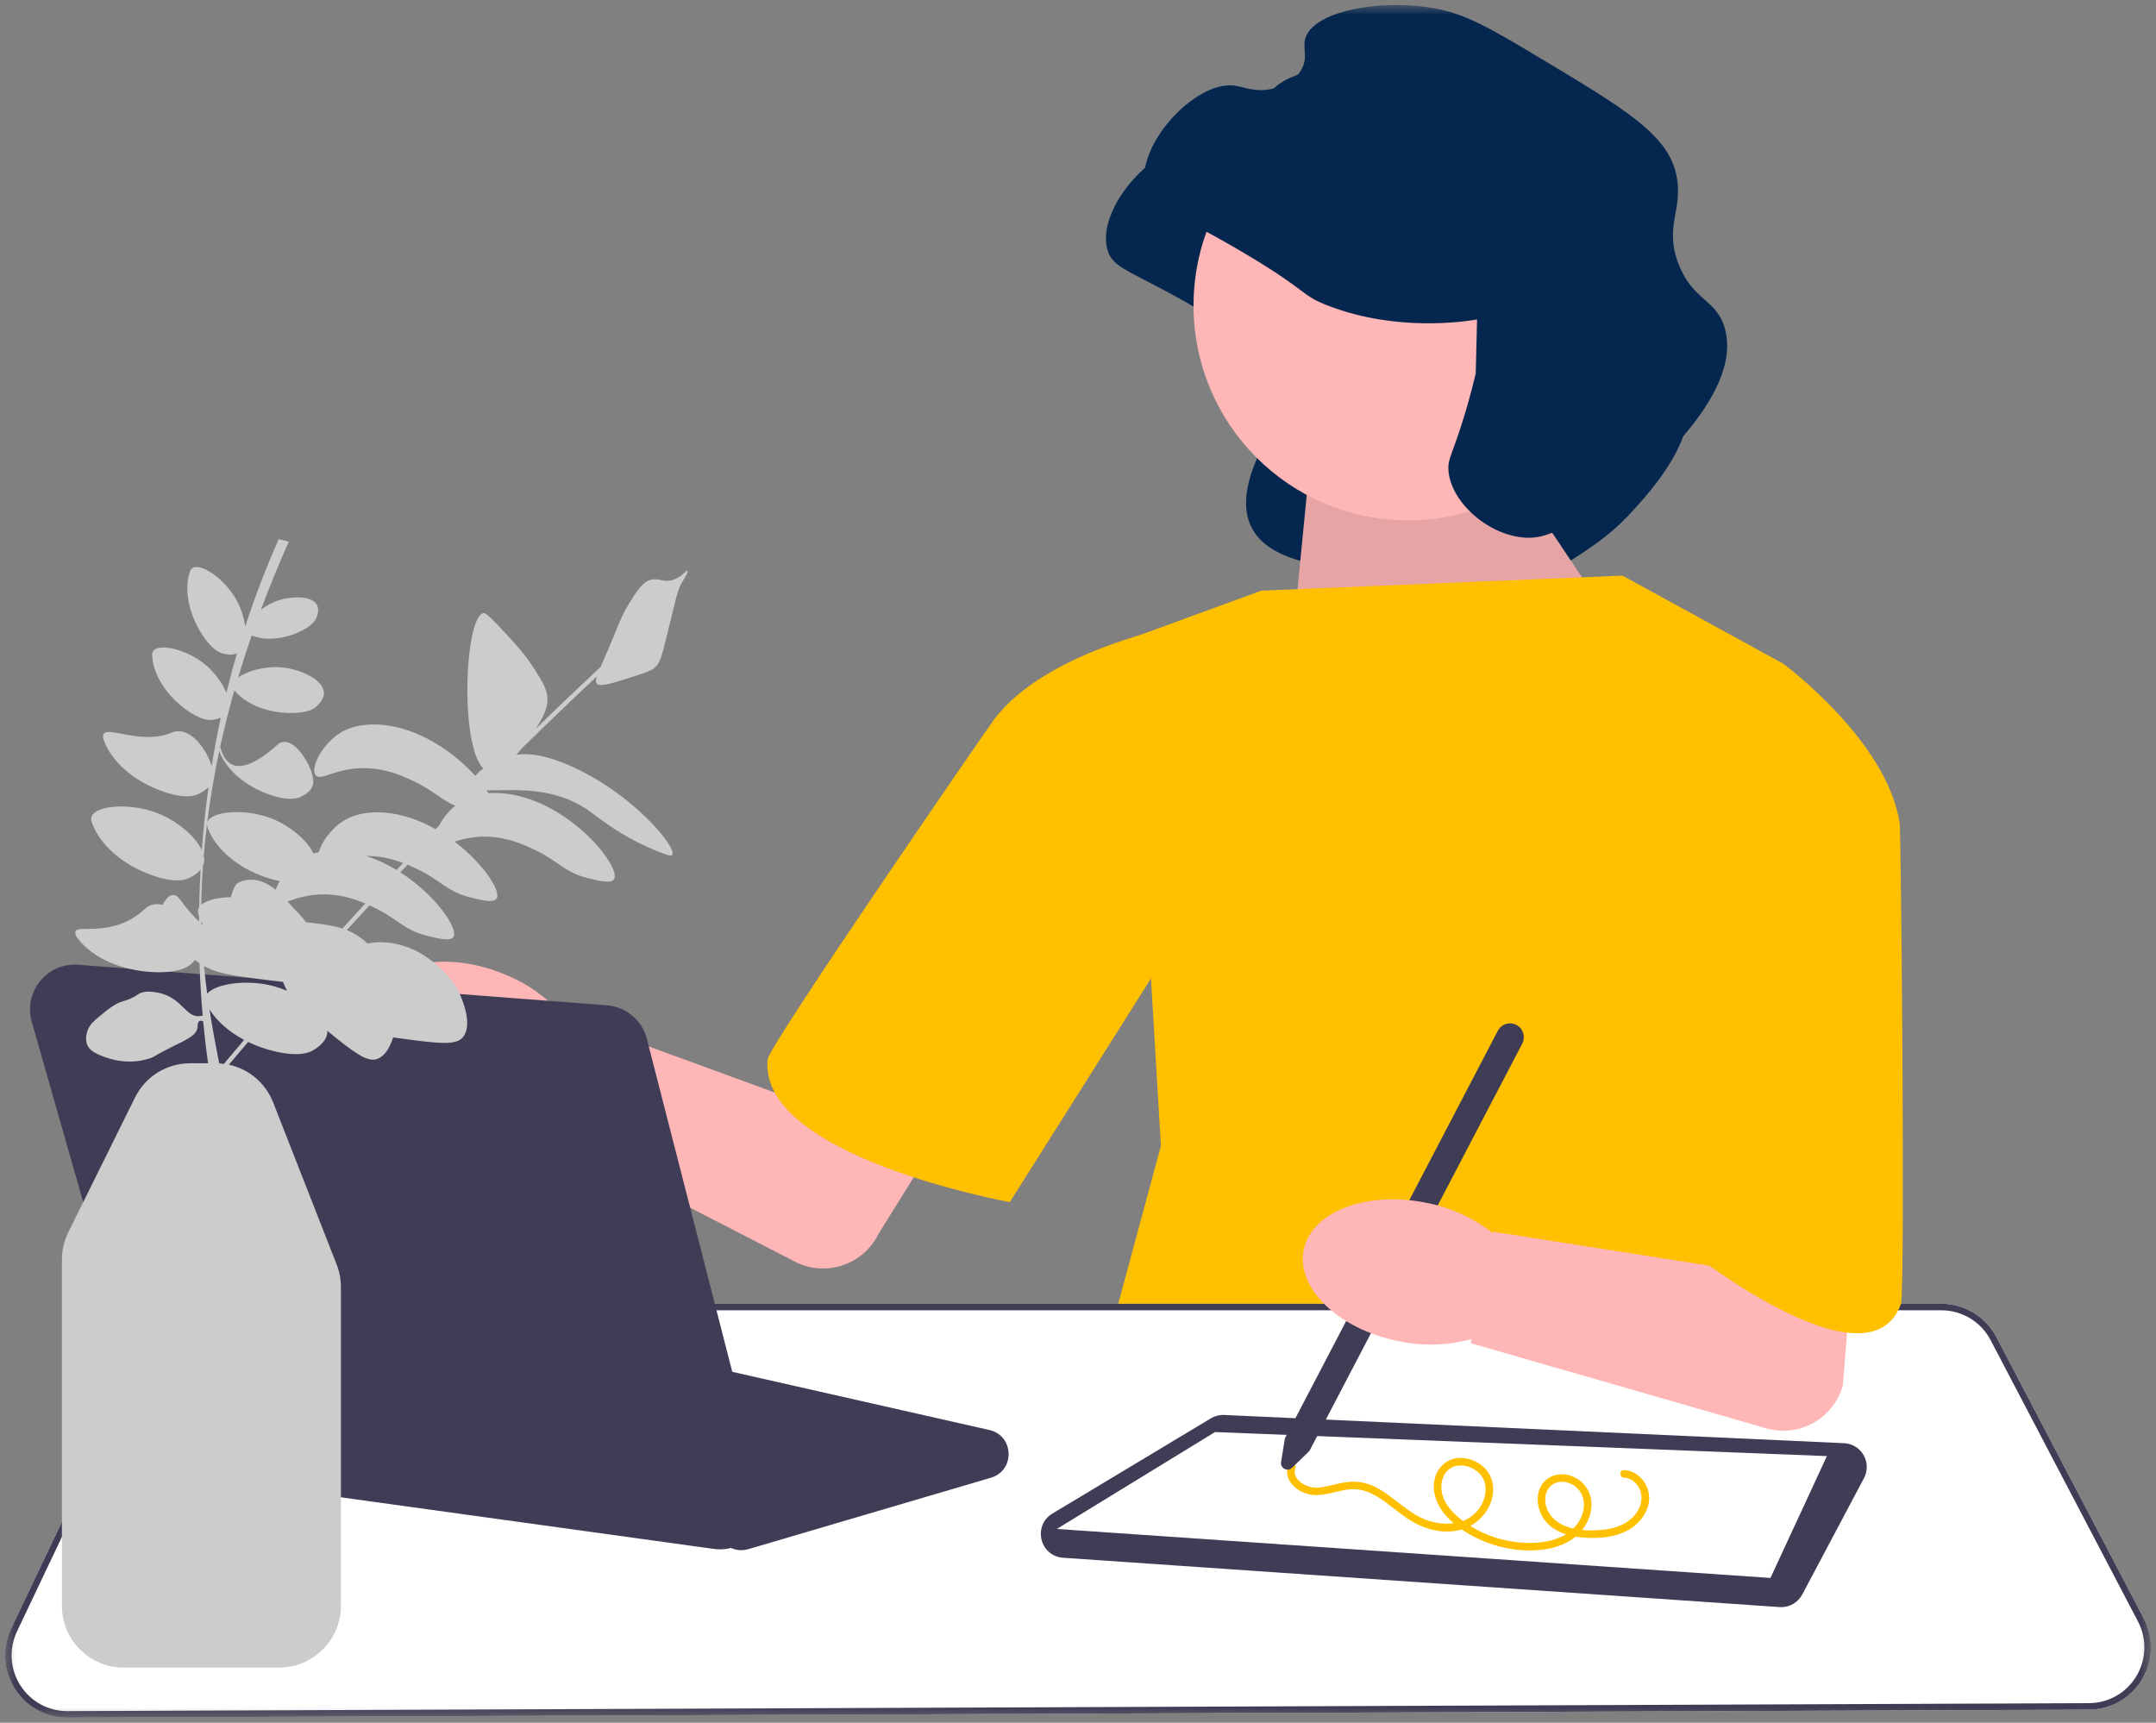 <svg width="214" height="171" viewBox="0 0 214 171" fill="none" xmlns="http://www.w3.org/2000/svg">
<rect x="0" y="0" width="214" height="171" fill="#808080" stroke="none"/>
<g clip-path="url(#clip0_288_2017)">
<mask id="mask0_288_2017" style="mask-type:luminance" maskUnits="userSpaceOnUse" x="0" y="0" width="214" height="171">
<path d="M213.5 0.5H0.5V170.5H213.5V0.5Z" fill="white"/>
</mask>
<g mask="url(#mask0_288_2017)">
<path d="M142.82 37.737C142.789 37.742 142.742 37.75 142.685 37.76C141.577 37.943 134.875 38.979 128.119 36.401C125.257 35.309 126.233 35.037 119.859 31.241C112.385 26.79 110.467 26.822 109.911 24.746C108.8 20.602 114.734 14.088 118.661 14.517C119.695 14.63 120.803 15.247 122.525 14.829C122.903 14.737 124.56 14.334 125.368 12.961C126.088 11.736 125.478 10.852 125.768 9.847C126.528 7.21 132.868 5.894 138.426 6.824C141.622 7.359 144.109 8.819 148.951 11.717C157.379 16.762 161.593 19.285 162.54 23.15C163.438 26.813 161.283 28.391 162.85 32.312C164.309 35.963 166.627 35.72 167.424 38.673C168.708 43.426 163.945 48.642 161.961 50.815C159.785 53.198 157.705 54.505 154.943 56.241C151.476 58.42 149.743 59.509 147.659 59.399C143.881 59.198 132.653 59.882 132.507 56.75C132.452 55.577 118.835 56.538 125.54 43.904C126.362 42.354 142.473 44.009 142.686 43.119" fill="#05264E"/>
<path d="M149.34 45.822L160.921 63.121L127.679 69.854L129.796 48.195L149.34 45.822Z" fill="#FFB6B6"/>
<path opacity="0.1" d="M149.34 45.822L160.921 63.121L127.679 69.854L129.796 48.195L149.34 45.822Z" fill="black"/>
<path d="M125.189 58.633L161.043 57.137L176.978 65.865L176.231 121.97L192.913 153.638L108.756 137.679L115.229 113.741L112.242 63.371L125.189 58.633Z" fill="#FFC000"/>
<path d="M1.466 167.627C0.321 165.82 0.186 163.588 1.104 161.655L14.75 132.94C15.769 130.797 17.958 129.413 20.328 129.413H192.689C194.993 129.413 197.089 130.682 198.159 132.725L212.786 160.649C213.797 162.579 213.731 164.846 212.608 166.713C211.486 168.581 209.517 169.7 207.34 169.709L6.706 170.5H6.681C4.554 170.5 2.606 169.427 1.466 167.627Z" fill="white"/>
<path d="M1.466 167.627C0.321 165.82 0.186 163.588 1.104 161.655L14.75 132.94C15.769 130.797 17.958 129.413 20.328 129.413H192.689C194.993 129.413 197.089 130.682 198.159 132.725L212.786 160.649C213.797 162.579 213.731 164.846 212.608 166.713C211.486 168.581 209.517 169.7 207.34 169.709L6.706 170.5H6.681C4.554 170.5 2.606 169.427 1.466 167.627ZM20.328 130.062C18.207 130.062 16.247 131.301 15.336 133.219L1.69 161.934C0.868 163.664 0.988 165.662 2.013 167.28C3.034 168.891 4.777 169.851 6.681 169.851H6.703L207.338 169.06C209.286 169.052 211.048 168.05 212.053 166.378C213.057 164.707 213.117 162.678 212.212 160.951L197.585 133.027C196.628 131.198 194.752 130.062 192.689 130.062H20.328Z" fill="#3F3D56"/>
<path d="M176.642 159.523L105.513 154.625C104.463 154.553 103.626 153.844 103.38 152.819C103.134 151.794 103.558 150.781 104.461 150.239L120.189 140.787C120.589 140.547 121.047 140.431 121.511 140.453L183.037 143.254C183.85 143.291 184.577 143.735 184.981 144.444C185.384 145.152 185.397 146.005 185.015 146.725L178.889 158.273C178.478 159.048 177.672 159.528 176.804 159.528C176.751 159.528 176.696 159.526 176.642 159.523Z" fill="#3F3D56"/>
<path d="M104.896 151.768L175.733 156.63L181.335 144.536L120.596 142.151L104.896 151.768Z" fill="white"/>
<path d="M139.755 51.649C151.511 51.649 161.041 42.105 161.041 30.331C161.041 18.558 151.511 9.013 139.755 9.013C127.998 9.013 118.468 18.558 118.468 30.331C118.468 42.105 127.998 51.649 139.755 51.649Z" fill="#FFB6B6"/>
<path d="M146.611 31.711C146.58 31.716 146.533 31.724 146.476 31.733C145.368 31.917 138.666 32.953 131.91 30.375C129.048 29.283 130.024 29.011 123.65 25.215C116.176 20.764 114.258 20.795 113.702 18.72C112.591 14.576 118.525 8.062 122.452 8.491C123.486 8.604 124.594 9.221 126.316 8.802C126.694 8.71 128.351 8.308 129.159 6.934C129.879 5.709 129.269 4.826 129.559 3.821C130.319 1.184 136.659 -0.132 142.217 0.798C145.413 1.332 147.9 2.793 152.742 5.691C161.17 10.736 165.384 13.259 166.331 17.123C167.229 20.787 165.074 22.365 166.641 26.286C168.1 29.937 170.418 29.693 171.215 32.647C172.499 37.4 167.736 42.616 165.752 44.789C163.576 47.172 161.496 48.479 158.734 50.215C155.267 52.394 153.534 53.483 151.45 53.372C147.672 53.171 143.913 49.742 143.767 46.611C143.712 45.437 144.201 45.086 145.411 41.051C145.915 39.37 146.264 37.983 146.477 37.093" fill="#05264E"/>
<path d="M161.2 145.927C162.57 145.981 163.612 147.21 163.688 148.542C163.766 149.923 162.807 151.196 161.654 151.854C160.304 152.625 158.618 152.749 157.098 152.616C155.731 152.497 154.243 152.071 153.363 150.94C152.622 149.988 152.35 148.551 152.98 147.471C153.604 146.4 154.932 146.104 156.043 146.534C157.218 146.988 157.957 148.059 157.965 149.324C157.973 150.727 157.164 152.023 156.029 152.798C154.805 153.634 153.264 153.903 151.807 153.9C150.22 153.896 148.639 153.563 147.179 152.943C145.81 152.362 144.443 151.525 143.465 150.388C142.548 149.321 141.999 147.842 142.508 146.458C142.925 145.324 143.98 144.628 145.189 144.724C146.295 144.812 147.414 145.455 147.905 146.479C148.459 147.634 148.21 149.019 147.505 150.052C146.691 151.244 145.404 151.914 143.975 152.011C142.455 152.114 140.949 151.573 139.698 150.736C138.539 149.962 137.521 148.97 136.278 148.326C135.679 148.015 135.028 147.818 134.35 147.819C133.488 147.82 132.658 148.104 131.819 148.269C131.108 148.408 130.375 148.489 129.673 148.262C129.072 148.067 128.51 147.71 128.132 147.198C127.774 146.714 127.649 146.107 127.851 145.532C128.01 145.081 128.732 145.275 128.572 145.731C128.201 146.782 129.473 147.555 130.363 147.651C131.038 147.725 131.735 147.529 132.386 147.377C133.065 147.218 133.759 147.055 134.461 147.072C136.949 147.133 138.593 149.263 140.598 150.418C142.706 151.632 145.794 151.717 147.085 149.304C147.554 148.427 147.651 147.262 147.006 146.443C146.47 145.761 145.516 145.352 144.652 145.485C143.567 145.651 143.027 146.686 143.066 147.715C143.114 148.974 143.991 149.997 144.926 150.752C147.006 152.431 149.766 153.286 152.427 153.136C153.676 153.065 155.003 152.74 155.973 151.907C156.811 151.188 157.383 150.018 157.181 148.897C157.007 147.927 156.195 147.192 155.214 147.094C154.21 146.994 153.425 147.708 153.38 148.712C153.33 149.842 154 150.785 154.971 151.299C156.071 151.882 157.404 151.954 158.623 151.891C159.917 151.823 161.266 151.481 162.172 150.495C162.944 149.653 163.237 148.404 162.525 147.429C162.211 146.999 161.739 146.697 161.2 146.675C160.721 146.656 160.719 145.908 161.2 145.927Z" fill="#FFC000"/>
<path d="M127.157 145.126L127.538 142.767L148.67 102.317C149.02 101.647 149.85 101.387 150.519 101.738C151.188 102.088 151.447 102.919 151.097 103.589L129.974 144.021L128.247 145.697C128.043 145.894 127.748 145.937 127.497 145.805C127.245 145.673 127.112 145.406 127.157 145.126Z" fill="#3F3D56"/>
<path d="M141.562 119.39C143.946 119.84 146.188 120.855 148.1 122.35L148.208 122.373L148.23 122.266L171.261 125.879L169.593 95.199L187.048 85.624L182.922 137.484C182.028 140.796 178.596 142.73 175.306 141.776L145.988 133.33L146.061 132.969L145.958 132.942C143.615 133.574 141.155 133.636 138.783 133.121C132.833 131.915 128.632 127.863 129.398 124.071C130.165 120.279 135.61 118.183 141.562 119.39Z" fill="#FFB6B6"/>
<path d="M157.308 71.35L176.978 65.864C176.978 65.864 187.311 73.47 188.556 81.699C188.704 82.677 189.115 128.265 188.68 129.45C185.463 138.232 167.766 124.214 167.766 124.214L157.308 71.35Z" fill="#FFC000"/>
<path d="M71.989 153.286L69.95 151.536C69.647 151.275 69.278 151.102 68.883 151.036L23.447 143.452C22.41 143.279 21.644 142.529 21.448 141.495C21.252 140.46 21.69 139.481 22.591 138.939L38.801 129.199C39.343 128.874 39.98 128.771 40.597 128.911L98.206 141.945C99.326 142.199 100.073 143.105 100.11 144.254C100.146 145.404 99.458 146.356 98.357 146.681L74.269 153.776C74.041 153.843 73.808 153.876 73.577 153.876C73.002 153.876 72.439 153.672 71.989 153.286Z" fill="#3F3D56"/>
<path d="M50.109 96.722C52.361 97.625 54.364 99.056 55.951 100.893L56.052 100.937L56.094 100.836L77.992 108.846L101.373 70.933L114.298 78.956L87.189 122.492C85.672 125.568 81.931 126.801 78.887 125.227L51.756 111.257L51.898 110.916L51.803 110.869C49.382 111.036 46.956 110.619 44.728 109.654C39.124 107.318 35.785 102.528 37.271 98.956C38.756 95.384 44.503 94.384 50.109 96.722Z" fill="#FFB6B6"/>
<path d="M126.454 77.778L116.112 62.29C116.112 62.29 103.806 64.73 98.737 71.325C98.103 72.149 76.337 103.763 76.197 105.143C75.216 114.801 100.231 119.326 100.231 119.326L126.454 77.778Z" fill="#FFC000"/>
<path d="M70.864 153.751L18.781 146.542C17.038 146.301 15.599 145.05 15.115 143.355L3.153 101.425C2.748 100.004 3.05 98.533 3.983 97.388C4.916 96.243 6.295 95.651 7.767 95.764L60.241 99.79C62.139 99.935 63.733 101.274 64.206 103.121L75.778 148.234C76.147 149.674 75.778 151.195 74.79 152.305C73.939 153.26 72.733 153.793 71.475 153.793C71.273 153.793 71.068 153.78 70.864 153.751Z" fill="#3F3D56"/>
<path d="M59.255 67.868C59.559 68.203 60.664 67.861 62.861 67.164C64.531 66.634 64.788 66.442 64.947 66.303C65.506 65.817 65.652 65.306 66.205 63.049C67.198 58.996 67.229 58.594 67.739 57.734C67.914 57.438 68.358 56.732 68.25 56.644C68.138 56.554 67.659 57.29 66.772 57.568C65.907 57.839 65.518 57.405 64.78 57.516C63.825 57.658 63.258 58.566 62.368 60.035C61.58 61.336 61.481 61.86 60.376 64.445C60.063 65.177 59.811 65.744 59.618 66.192C57.449 68.219 55.297 70.274 53.166 72.346C53.207 72.283 53.245 72.224 53.279 72.172C54.223 70.72 54.352 69.942 54.338 69.358C54.316 68.413 53.865 67.694 52.965 66.293C52.082 64.92 51.246 64.014 50.239 62.933C48.919 61.516 48.258 60.807 47.995 60.854C46.118 61.187 45.616 73.992 47.978 76.282C47.647 76.519 47.372 76.768 47.173 77.012C45.151 74.763 41.686 72.251 37.848 71.941C35.482 71.751 34.176 72.494 33.77 72.75C31.893 73.93 30.778 76.293 31.338 76.96C31.861 77.582 33.37 76.168 36.328 76.246C38.392 76.3 40.005 77.05 40.962 77.496C42.97 78.43 43.704 79.348 45.185 79.977C44.491 80.549 43.941 81.264 43.596 81.931C43.476 82.055 43.357 82.179 43.237 82.302C41.71 81.44 39.989 80.808 38.186 80.662C35.82 80.472 34.514 81.215 34.108 81.471C32.843 82.266 31.927 83.598 31.633 84.586C31.442 84.625 31.264 84.669 31.102 84.716C30.528 83.418 28.822 82.05 27.235 81.36C24.504 80.173 20.956 80.488 20.577 81.617C20.565 81.653 20.562 81.688 20.556 81.724C20.856 79.305 21.262 76.902 21.77 74.517C21.787 74.585 21.809 74.654 21.838 74.727C22.512 76.423 24.334 78.05 26.817 78.895C28.766 79.558 29.582 79.214 29.79 79.118C29.988 79.026 30.844 78.659 31.053 77.927C31.442 76.571 29.062 72.564 27.56 73.908C22.736 78.227 22.074 74.73 21.853 74.141C22.263 72.256 22.735 70.381 23.265 68.517C23.274 68.529 23.282 68.54 23.291 68.552C24.345 69.832 26.373 70.733 28.757 70.773C30.627 70.805 31.239 70.28 31.392 70.139C31.537 70.005 32.176 69.448 32.154 68.757C32.115 67.475 29.838 66.432 28.017 66.251C26.338 66.084 24.53 66.599 23.634 67.25C24.051 65.855 24.499 64.465 24.977 63.081C26.203 63.582 27.938 63.515 29.642 62.752C31.048 62.122 31.322 61.518 31.387 61.36C31.449 61.209 31.731 60.571 31.475 60.063C30.999 59.121 28.939 59.137 27.517 59.637C26.932 59.844 26.376 60.161 25.899 60.519C26.747 58.251 27.671 56 28.664 53.764L27.668 53.515C26.399 56.37 25.292 59.263 24.341 62.188C24.223 61.33 23.926 60.416 23.536 59.674C22.388 57.491 19.937 55.853 19.108 56.385C18.942 56.491 18.873 56.664 18.81 56.87C18.302 58.528 18.684 60.82 20.022 62.925C21.073 64.578 21.881 64.81 22.092 64.862C22.27 64.907 22.957 65.097 23.521 64.852C23.142 66.155 22.791 67.463 22.471 68.778C22.085 67.82 21.326 66.799 20.523 66.094C18.672 64.466 15.798 63.815 15.214 64.608C15.097 64.767 15.094 64.954 15.108 65.169C15.226 66.899 16.402 68.902 18.404 70.389C19.975 71.556 20.813 71.483 21.029 71.456C21.155 71.441 21.539 71.403 21.908 71.235C21.565 72.832 21.265 74.437 21.006 76.049C20.488 74.246 18.727 71.997 17.065 72.712C14.116 73.982 10.649 72.032 10.268 72.885C10.168 73.106 10.251 73.335 10.345 73.584C11.11 75.582 13.22 77.517 16.117 78.545C18.391 79.352 19.353 78.962 19.598 78.853C19.76 78.78 20.295 78.557 20.693 78.141C20.407 80.212 20.187 82.294 20.032 84.384C19.418 83.039 17.686 81.623 16.064 80.893C13.22 79.612 9.501 79.892 9.088 81.069C9.005 81.305 9.07 81.532 9.168 81.787C9.952 83.838 12.118 85.824 15.092 86.88C17.426 87.708 18.413 87.308 18.664 87.195C18.848 87.113 19.495 86.842 19.908 86.328C19.855 87.294 19.814 88.262 19.788 89.232C19.781 89.508 19.777 89.784 19.771 90.061C19.738 90.115 19.709 90.17 19.689 90.228C19.61 90.465 19.664 90.693 19.757 90.942C19.755 91.118 19.754 91.293 19.753 91.469C19.233 90.996 18.612 90.286 17.865 89.274C17.192 88.361 16.552 89.031 16.141 89.808C15.497 89.665 14.882 89.754 14.399 90.206C11.158 93.238 7.523 91.629 7.472 92.533C7.457 92.794 7.597 93.001 7.773 93.226C9.188 95.037 11.966 96.357 15.266 96.496C17.856 96.606 18.721 95.901 18.937 95.711C19.014 95.645 19.184 95.501 19.369 95.299C19.517 95.417 19.662 95.525 19.806 95.623C19.863 97.359 19.965 99.092 20.116 100.822C19.994 100.833 19.876 100.854 19.788 100.863C18.534 100.991 18.111 99.296 16.216 98.676C15.586 98.471 14.374 98.246 13.735 98.676C13.643 98.738 13.329 98.971 12.842 99.173C12.554 99.293 12.334 99.348 12.246 99.372C11.469 99.585 10.749 100.169 10.262 100.564C9.346 101.307 8.889 101.679 8.674 102.353C8.606 102.566 8.416 103.163 8.674 103.745C8.796 104.02 9.078 104.429 10.162 104.838C10.807 105.081 12.686 105.791 14.926 105.037C15.436 104.865 15.046 104.927 17.01 103.944C18.554 103.17 19.458 102.801 19.59 102.055C19.637 101.793 19.59 101.474 19.788 101.36C19.899 101.296 20.033 101.327 20.166 101.375C20.296 102.766 20.458 104.155 20.655 105.541H18.887C16.541 105.541 14.435 106.849 13.393 108.955L6.782 122.313C6.364 123.156 6.144 124.099 6.144 125.04V159.387C6.144 162.774 8.895 165.529 12.276 165.529H27.708C31.089 165.529 33.84 162.774 33.84 159.387V127.76C33.84 126.989 33.698 126.234 33.416 125.516L27.116 109.439C26.351 107.489 24.696 106.11 22.718 105.683C23.352 104.929 23.988 104.177 24.628 103.426C25.435 103.816 26.322 104.136 27.276 104.36C29.8 104.955 30.782 104.425 31.03 104.279C31.267 104.14 32.295 103.575 32.47 102.633C32.488 102.532 32.495 102.43 32.494 102.327C35.079 104.431 36.428 105.469 37.413 105.123C38.26 104.826 38.743 103.851 39.02 102.977C39.31 103.017 39.616 103.058 39.943 103.102C43.484 103.575 45.268 103.795 45.95 102.955C46.895 101.793 45.998 99.551 45.751 98.934C45.214 97.591 44.388 96.774 43.875 96.277C43.208 95.632 41.309 93.793 38.318 93.548C37.668 93.494 37.084 93.535 36.489 93.66C36.282 93.47 36.063 93.284 35.822 93.107C35.364 92.77 34.91 92.521 34.422 92.326C35.171 91.505 35.921 90.686 36.675 89.871C36.795 89.925 36.908 89.978 37.012 90.026C39.482 91.175 40.025 92.3 42.401 92.893C43.478 93.161 44.698 93.466 45 93.008C45.537 92.196 43.259 88.853 39.739 86.591C39.977 86.339 40.215 86.088 40.453 85.837C40.775 85.972 41.058 86.104 41.3 86.216C43.77 87.365 44.313 88.49 46.688 89.083C47.766 89.351 48.986 89.656 49.288 89.198C49.767 88.473 48.005 85.733 45.12 83.544C45.912 83.292 46.963 83.012 48.324 83.048C50.388 83.102 52.001 83.852 52.958 84.298C55.428 85.447 55.971 86.572 58.346 87.164C59.424 87.433 60.644 87.737 60.946 87.279C61.744 86.072 56.326 79.266 49.844 78.743C49.341 78.703 48.889 78.706 48.48 78.737C48.424 78.643 48.362 78.547 48.298 78.449C50.491 78.519 54.773 77.891 58.419 80.454C59.47 81.194 61.511 82.932 64.929 84.36C66.021 84.817 66.57 85.041 66.721 84.854C67.263 84.183 62.761 78.66 56.427 75.94C53.916 74.861 52.364 74.759 51.26 74.923C51.43 74.728 51.596 74.528 51.756 74.327C54.222 71.904 56.719 69.507 59.239 67.142C59.117 67.52 59.121 67.721 59.255 67.868ZM27.604 98.019C24.818 97.115 21.445 97.601 20.566 98.628C20.442 97.717 20.334 96.805 20.245 95.891C21.514 96.601 22.838 96.791 25.35 97.127C26.42 97.27 27.327 97.389 28.095 97.464C28.198 97.744 28.308 97.996 28.435 98.236C28.45 98.264 28.466 98.291 28.481 98.318L28.459 98.344C28.172 98.22 27.886 98.11 27.604 98.019ZM20.203 85.783C20.282 85.519 20.284 85.238 20.223 84.948C20.31 83.898 20.418 82.851 20.546 81.808C20.543 81.967 20.593 82.127 20.662 82.301C21.437 84.249 23.529 86.118 26.382 87.088C26.914 87.269 27.37 87.383 27.763 87.453C27.59 87.755 27.458 88.049 27.37 88.321C26.398 87.538 25.146 86.97 23.726 87.573C23.339 87.737 23.11 88.338 22.91 89.057C21.599 89.079 20.502 89.354 19.98 89.817C19.983 89.624 19.982 89.431 19.987 89.237C20.016 88.133 20.071 87.032 20.147 85.935C20.168 85.885 20.187 85.835 20.203 85.783ZM19.984 91.463C20.04 91.579 20.102 91.695 20.166 91.809C20.108 91.766 20.048 91.72 19.987 91.67C19.985 91.601 19.985 91.532 19.984 91.463ZM22.224 105.598C22.071 105.578 21.917 105.563 21.761 105.554C21.402 103.769 21.07 101.984 20.793 100.197C21.523 101.357 22.714 102.419 24.232 103.224C23.558 104.014 22.891 104.805 22.224 105.598ZM33.981 92.168C33.031 91.862 31.917 91.716 30.374 91.537C29.983 90.993 29.58 90.591 29.282 90.303C29.12 90.147 28.873 89.837 28.552 89.474C29.383 89.207 30.625 88.731 32.378 88.777C33.972 88.819 35.295 89.275 36.257 89.686C35.495 90.51 34.737 91.338 33.981 92.168ZM39.365 86.357C38.432 85.792 37.419 85.308 36.354 84.968C36.457 84.967 36.559 84.964 36.666 84.967C37.988 85.002 39.123 85.322 40.021 85.664C39.802 85.895 39.583 86.125 39.365 86.357Z" fill="#CCCCCC"/>
</g>
</g>
<defs>
<clipPath id="clip0_288_2017">
<rect width="213" height="170" fill="white" transform="translate(0.5 0.5)"/>
</clipPath>
</defs>
</svg>
